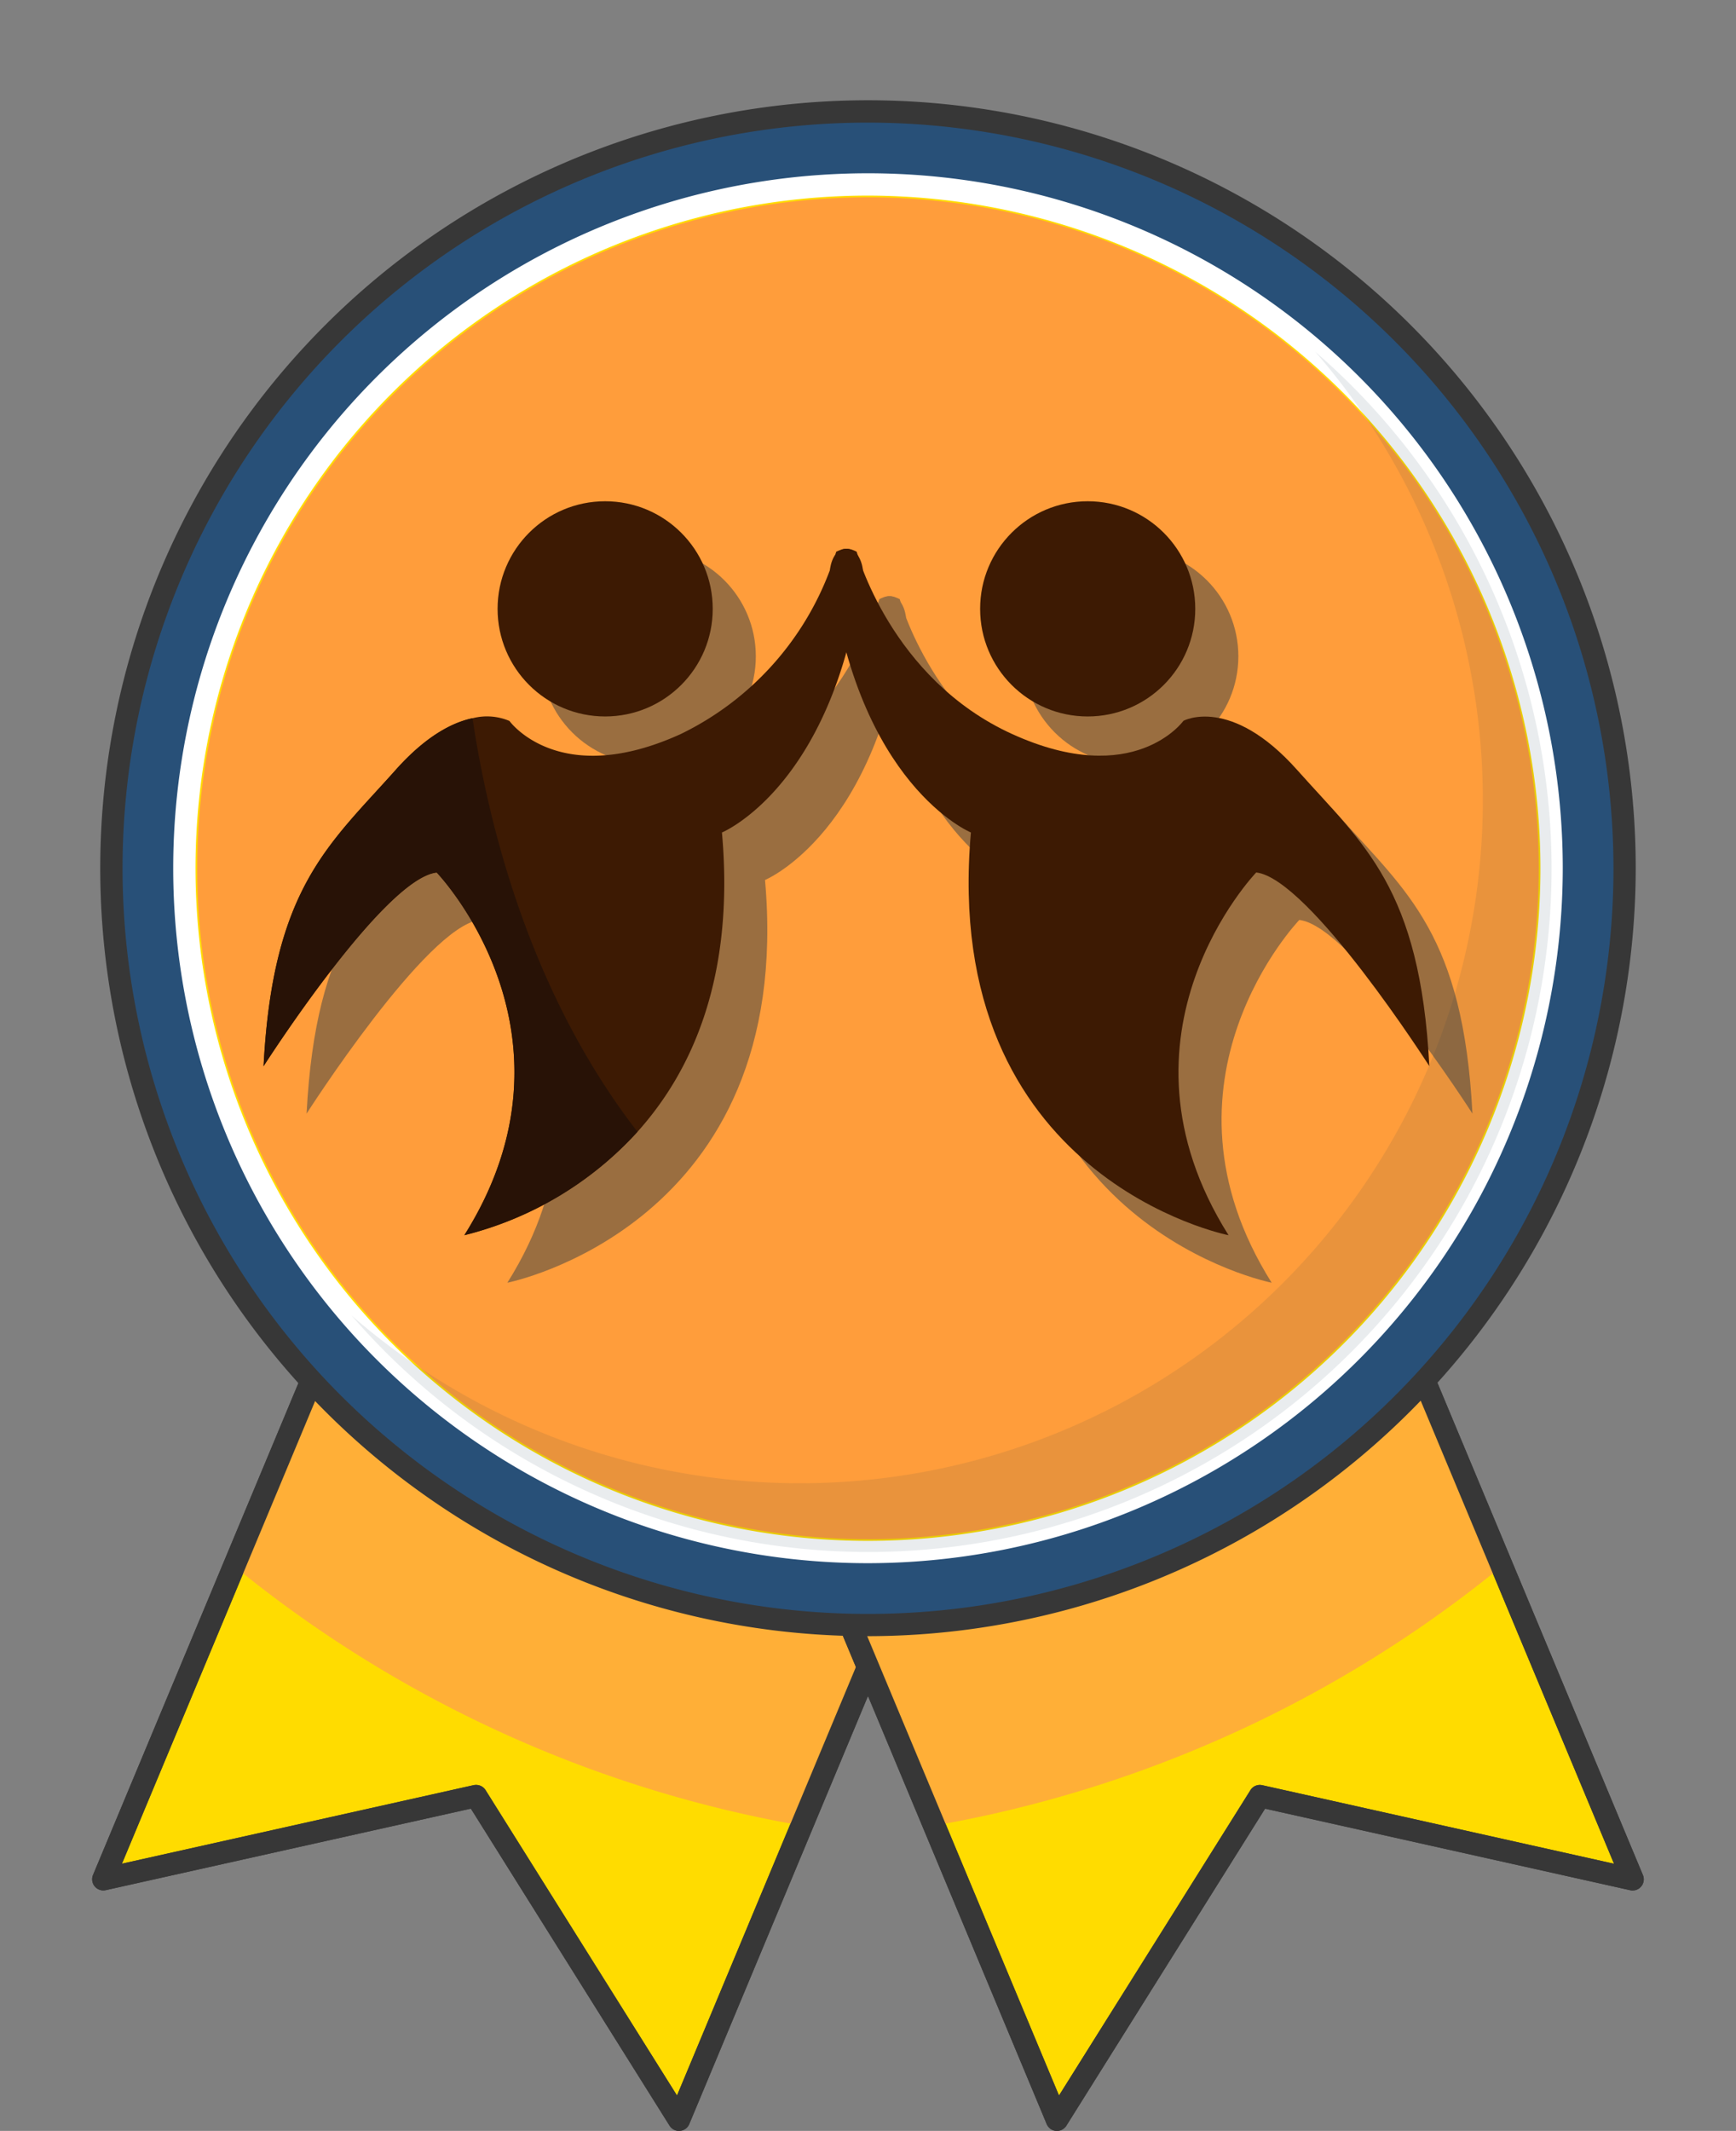 <svg xmlns="http://www.w3.org/2000/svg" width="122.26" height="150.032" viewBox="0 0 122.26 150.032"><rect x="0" y="0" width="122.26" height="150.032" fill="#808080" stroke="none"/><defs><style>.a{fill:#ffdc00;}.b{fill:#373737;}.c{fill:#ffaf37;}.d{fill:#285078;}.e{fill:#fff;}.f{fill:#ff9d3b;}.g{opacity:0.09;mix-blend-mode:multiply;isolation:isolate;}.h{fill:#0e2d47;}.i{opacity:0.42;}.j{fill:#3d1a03;}.k{fill:#281206;}</style></defs><g transform="translate(-238.309 -2485)"><g transform="translate(244.803 2569.607)"><path class="a" d="M256.537,297.881l-20.27-8.464-19.6,46.925,26.252-5.861,14.287,22.79,19.6-46.925Z" transform="translate(-215.886 -288.631)"/><path class="b" d="M257.247,354.091a.784.784,0,0,1-.665-.369L242.589,331.4l-25.71,5.74a.786.786,0,0,1-.9-1.069l19.6-46.924a.785.785,0,0,1,1.028-.422l20.27,8.463h0l20.269,8.465a.785.785,0,0,1,.421,1.028l-19.595,46.925a.785.785,0,0,1-.66.481ZM242.96,329.73a.787.787,0,0,1,.665.368L257.107,351.6l18.709-44.8-39.09-16.323-18.709,44.8,24.771-5.531A.806.806,0,0,1,242.96,329.73Z" transform="translate(-215.922 -288.667)"/><g transform="translate(9.991 8.229)"><path class="c" d="M273.286,313.456l-7.838,18.768a86.744,86.744,0,0,1-39.988-18.273l7.278-17.429Z" transform="translate(-225.46 -296.523)"/></g><path class="b" d="M257.247,354.091a.784.784,0,0,1-.665-.369L242.589,331.4l-25.71,5.74a.786.786,0,0,1-.9-1.069l19.6-46.924a.785.785,0,0,1,1.028-.422l20.27,8.463h0l20.269,8.465a.785.785,0,0,1,.421,1.028l-19.595,46.925a.785.785,0,0,1-.66.481ZM242.96,329.73a.787.787,0,0,1,.665.368L257.107,351.6l18.709-44.8-39.09-16.323-18.709,44.8,24.771-5.531A.806.806,0,0,1,242.96,329.73Z" transform="translate(-215.922 -288.667)"/><g transform="translate(47.566 0)"><path class="a" d="M282.352,297.881l20.27-8.464,19.6,46.925-26.252-5.861-14.287,22.79-19.6-46.925Z" transform="translate(-261.297 -288.632)"/><path class="b" d="M281.713,354.091l-.064,0a.786.786,0,0,1-.661-.481l-19.595-46.925a.785.785,0,0,1,.421-1.028l20.27-8.465h0l20.269-8.463a.788.788,0,0,1,1.029.422l19.595,46.924a.786.786,0,0,1-.9,1.069l-25.71-5.74-13.993,22.319A.784.784,0,0,1,281.713,354.091ZM263.145,306.8l18.709,44.8L295.336,330.1a.78.78,0,0,1,.837-.349l24.77,5.531-18.708-44.8Z" transform="translate(-261.333 -288.667)"/><g transform="translate(3.89 8.229)"><path class="c" d="M265.046,313.456l7.838,18.768a86.744,86.744,0,0,0,39.988-18.273l-7.278-17.429Z" transform="translate(-265.046 -296.523)"/></g><path class="b" d="M281.713,354.091l-.064,0a.786.786,0,0,1-.661-.481l-19.595-46.925a.785.785,0,0,1,.421-1.028l20.27-8.465h0l20.269-8.463a.788.788,0,0,1,1.029.422l19.595,46.924a.786.786,0,0,1-.9,1.069l-25.71-5.74-13.993,22.319A.784.784,0,0,1,281.713,354.091ZM263.145,306.8l18.709,44.8L295.336,330.1a.78.78,0,0,1,.837-.349l24.77,5.531-18.708-44.8Z" transform="translate(-261.333 -288.667)"/></g></g><g transform="translate(238.309 2485)"><circle class="d" cx="53.283" cy="53.283" r="53.283" transform="translate(0 105.19) rotate(-80.783)"/><path class="b" d="M270.533,322.771A54.069,54.069,0,1,1,324.6,268.7,54.131,54.131,0,0,1,270.533,322.771Zm0-106.566a52.5,52.5,0,1,0,52.5,52.5A52.558,52.558,0,0,0,270.533,216.205Z" transform="translate(-209.402 -207.573)"/></g><g transform="translate(244.204 2490.896)"><circle class="a" cx="48.144" cy="48.144" r="48.144" transform="translate(0 95.045) rotate(-80.783)"/><path class="e" d="M270.3,317.4a48.93,48.93,0,1,1,48.929-48.93A48.985,48.985,0,0,1,270.3,317.4Zm0-96.289a47.359,47.359,0,1,0,47.358,47.359A47.412,47.412,0,0,0,270.3,221.111Z" transform="translate(-215.065 -213.236)"/></g><g transform="translate(245.241 2491.933)"><circle class="f" cx="47.24" cy="47.24" r="47.24" transform="translate(0 93.261) rotate(-80.783)"/></g><g class="g" transform="translate(263.064 2509.755)"><path class="h" d="M301.216,231.526a48.1,48.1,0,0,1-67.86,67.861,48.112,48.112,0,1,0,67.86-67.861Z" transform="translate(-233.356 -231.526)"/></g><g transform="translate(256.87 2520.292)"><g class="i" transform="translate(3.031 3.343)"><circle class="h" cx="7.576" cy="7.576" r="7.576" transform="translate(16.486)"/><path class="h" d="M272.544,249.406s-.217-2.093-1.876-1.227c0,0-2.381,8.946-10.967,12.842s-12.049-.937-12.049-.937-3.318-1.8-8.008,3.463-8.658,8.3-9.308,20.852c0,0,8.441-13.2,12.193-13.637,0,0,10.895,11.327,1.948,25.541,0,0,20.309-4,18.145-28.355C262.624,267.948,270.668,264.629,272.544,249.406Z" transform="translate(-230.337 -244.626)"/><g transform="translate(39.899)"><circle class="h" cx="7.576" cy="7.576" r="7.576" transform="translate(10.57)"/><path class="h" d="M268.428,249.406s.216-2.093,1.876-1.227c0,0,2.381,8.946,10.966,12.842s12.049-.937,12.049-.937,3.319-1.8,8.009,3.463,8.658,8.3,9.308,20.852c0,0-8.441-13.2-12.193-13.637,0,0-10.895,11.327-1.948,25.541,0,0-20.31-4-18.145-28.355C278.348,267.948,270.3,264.629,268.428,249.406Z" transform="translate(-268.428 -244.626)"/></g></g><circle class="j" cx="7.576" cy="7.576" r="7.576" transform="translate(16.482)"/><path class="j" d="M269.645,246.212v.031a39.625,39.625,0,0,1-1.152,5.813c-2.87,10.265-8.767,12.7-8.767,12.7.911,10.192-2.116,16.812-5.95,21.075a24.468,24.468,0,0,1-12.192,7.28c8.945-14.214-1.948-25.537-1.948-25.537-3.75.429-12.192,13.638-12.192,13.638.649-12.559,4.609-15.586,9.3-20.855,2.158-2.42,4.022-3.352,5.415-3.645a4.058,4.058,0,0,1,2.6.189s3.457,4.829,12.046.932a20.991,20.991,0,0,0,10.537-11.585c.178-.461.293-.817.367-1.037v-.01c.042-.136.063-.209.063-.209a1.733,1.733,0,0,1,.377-.147.438.438,0,0,1,.157-.042.808.808,0,0,1,.157-.021,1.016,1.016,0,0,1,.377.063.98.98,0,0,1,.44.356v.01A2.445,2.445,0,0,1,269.645,246.212Z" transform="translate(-227.443 -241.434)"/><g transform="translate(39.895)"><circle class="j" cx="7.576" cy="7.576" r="7.576" transform="translate(10.57)"/><path class="j" d="M265.53,246.214s.216-2.093,1.876-1.227c0,0,2.381,8.946,10.966,12.843s12.049-.939,12.049-.939,3.319-1.8,8.009,3.463,8.658,8.3,9.308,20.852c0,0-8.441-13.2-12.193-13.637,0,0-10.895,11.328-1.948,25.541,0,0-20.31-4-18.145-28.355C275.45,264.756,267.406,261.438,265.53,246.214Z" transform="translate(-265.53 -241.434)"/></g><path class="k" d="M253.776,285.286a24.468,24.468,0,0,1-12.192,7.28c8.945-14.214-1.948-25.537-1.948-25.537-3.75.429-12.192,13.638-12.192,13.638.649-12.559,4.609-15.586,9.3-20.855,2.158-2.42,4.022-3.352,5.415-3.645C243.291,263.74,246.224,275.534,253.776,285.286Z" transform="translate(-227.443 -240.893)"/></g></g></svg>